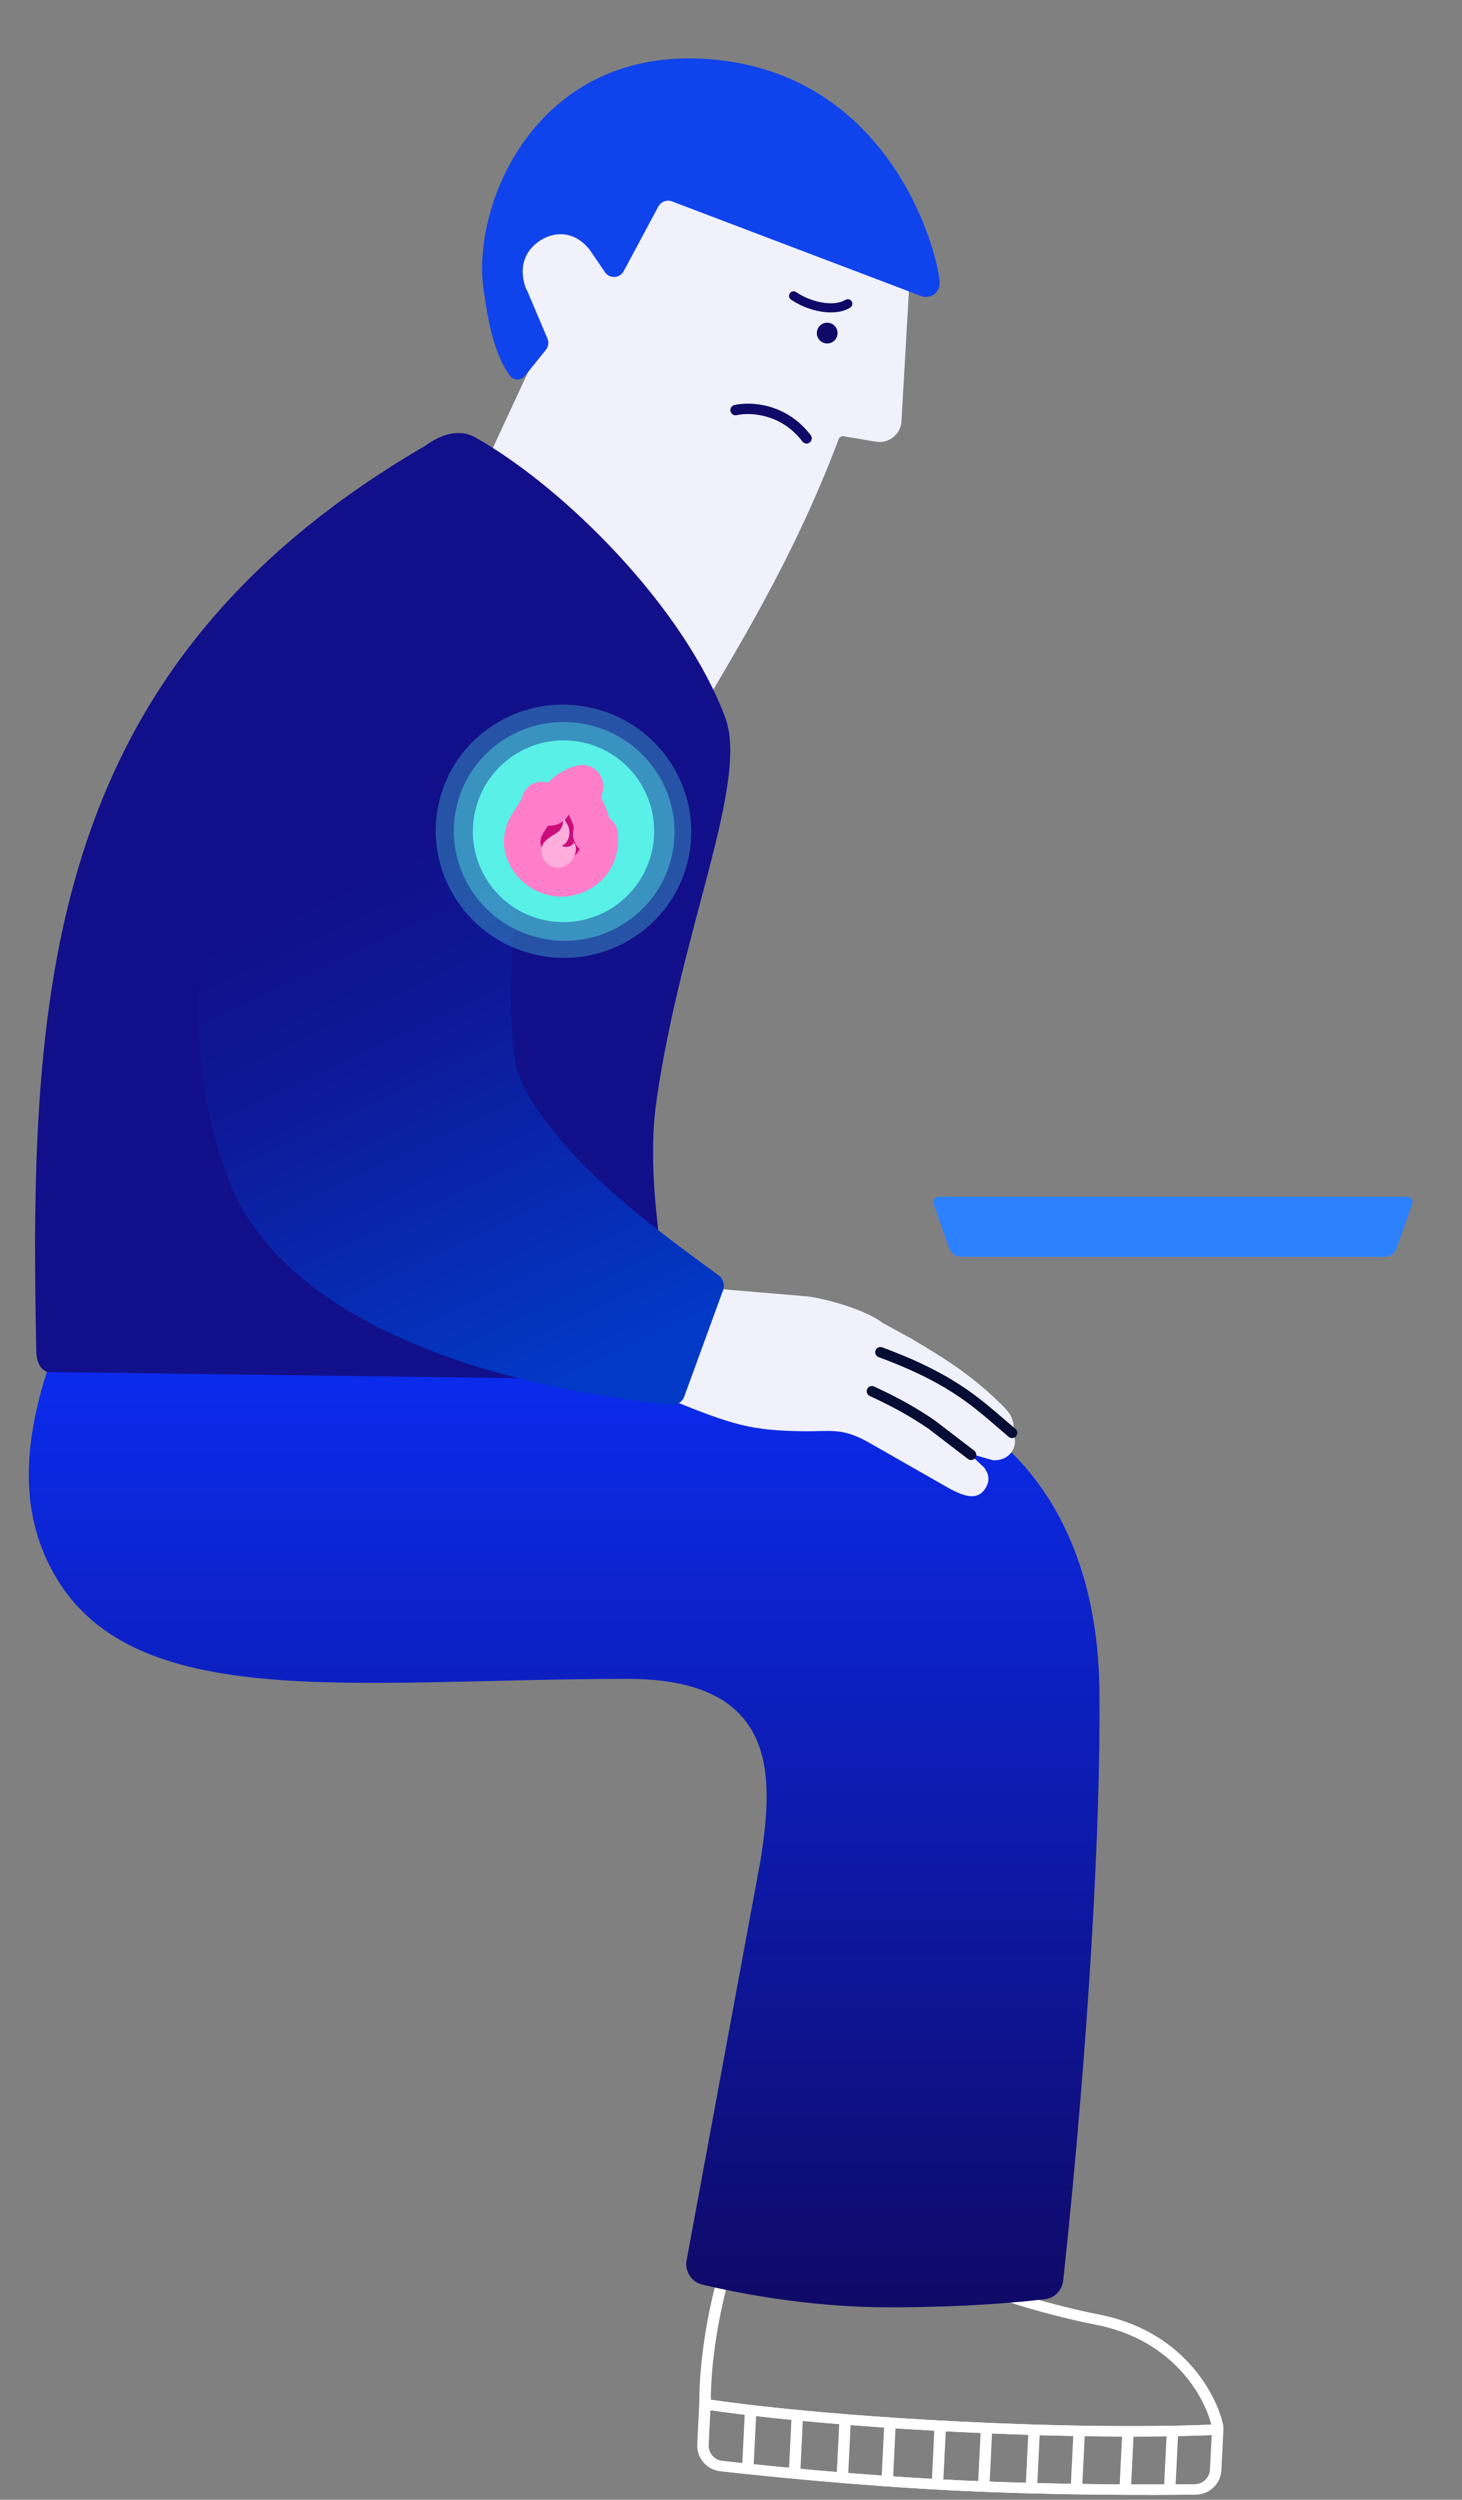 <svg width="561" height="959" viewBox="0 0 561 959" fill="none" xmlns="http://www.w3.org/2000/svg">
<rect x="0" y="0" width="561" height="959" fill="#808080" stroke="none"/>
<path fill-rule="evenodd" clip-rule="evenodd" d="M352.049 865.901C356.596 866.603 361.266 867.809 364.283 869.475C379.958 878.131 406.516 884.996 420.896 887.843C452.889 893.906 465.983 917.593 468.831 929.816C469.028 930.663 469.077 931.502 469.038 932.301L468.287 947.565C468.03 952.8 463.795 956.966 458.524 957.026C443.12 957.201 405.949 957.358 367.792 955.53C329.504 953.696 291.817 949.773 276.324 948.044C271.09 947.459 267.293 942.9 267.55 937.671L268.347 921.463C268.391 901.899 272.826 881.922 276.204 870.328C277.559 865.679 282.138 862.987 286.775 863.543C313.178 866.712 329.654 866.629 339.378 865.377C342.702 864.949 347.478 865.195 352.049 865.901ZM351.44 869.854C347.053 869.177 342.691 868.984 339.888 869.345C329.698 870.657 312.853 870.702 286.3 867.515C283.434 867.171 280.802 868.837 280.041 871.448C276.719 882.851 272.379 902.454 272.344 921.519L272.344 921.566L271.542 937.868C271.387 941.022 273.666 943.722 276.766 944.068C292.228 945.794 329.819 949.707 367.982 951.535C406.025 953.357 443.107 953.201 458.478 953.026C461.601 952.991 464.14 950.526 464.295 947.369L465.046 932.104C465.071 931.602 465.036 931.144 464.939 930.724C462.364 919.675 450.249 897.473 420.145 891.772L420.128 891.769C405.692 888.91 378.606 881.953 362.353 872.978C359.961 871.657 355.852 870.536 351.44 869.854Z" fill="white"/>
<path fill-rule="evenodd" clip-rule="evenodd" d="M466.928 930.046L467.05 932.043C467.172 934.039 467.171 934.039 467.171 934.039L467.143 934.041L467.063 934.045L466.752 934.063C466.476 934.078 466.066 934.099 465.522 934.126C464.435 934.178 462.814 934.249 460.671 934.325C456.385 934.476 450.011 934.644 441.642 934.712C424.906 934.85 400.191 934.592 368.248 933.011C336.304 931.43 311.845 929.262 295.363 927.487C287.122 926.6 280.875 925.811 276.684 925.243C274.589 924.959 273.008 924.731 271.948 924.573C271.418 924.494 271.019 924.432 270.751 924.391L270.447 924.343L270.37 924.331L270.344 924.326C270.344 924.326 270.342 924.326 270.662 922.352L270.982 920.378L271.004 920.381L271.075 920.392L271.365 920.438C271.625 920.479 272.015 920.539 272.536 920.616C273.579 920.772 275.143 920.998 277.22 921.279C281.375 921.842 287.586 922.627 295.79 923.51C312.198 925.277 336.581 927.439 368.445 929.016C400.308 930.593 424.946 930.85 441.609 930.713C449.941 930.644 456.279 930.477 460.53 930.327C462.656 930.252 464.259 930.182 465.33 930.13C465.865 930.104 466.266 930.083 466.533 930.069L466.832 930.052L466.906 930.048L466.928 930.046Z" fill="white"/>
<path fill-rule="evenodd" clip-rule="evenodd" d="M284.769 946.486L285.895 923.613L289.886 923.81L288.761 946.683L284.769 946.486Z" fill="white"/>
<path fill-rule="evenodd" clip-rule="evenodd" d="M357.546 952.234L358.671 929.361L362.663 929.558L361.538 952.431L357.546 952.234Z" fill="white"/>
<path fill-rule="evenodd" clip-rule="evenodd" d="M302.67 948.812L303.795 925.939L307.787 926.136L306.662 949.009L302.67 948.812Z" fill="white"/>
<path fill-rule="evenodd" clip-rule="evenodd" d="M375.307 953.11L376.432 930.237L380.424 930.434L379.299 953.307L375.307 953.11Z" fill="white"/>
<path fill-rule="evenodd" clip-rule="evenodd" d="M321.008 950.431L322.133 927.559L326.125 927.756L325 950.628L321.008 950.431Z" fill="white"/>
<path fill-rule="evenodd" clip-rule="evenodd" d="M393.576 954.012L394.701 931.14L398.693 931.337L397.568 954.209L393.576 954.012Z" fill="white"/>
<path fill-rule="evenodd" clip-rule="evenodd" d="M429.549 955.2L430.674 932.327L434.666 932.524L433.541 955.397L429.549 955.2Z" fill="white"/>
<path fill-rule="evenodd" clip-rule="evenodd" d="M338.262 951.282L339.387 928.409L343.379 928.606L342.254 951.479L338.262 951.282Z" fill="white"/>
<path fill-rule="evenodd" clip-rule="evenodd" d="M410.829 954.863L411.954 931.99L415.946 932.187L414.821 955.06L410.829 954.863Z" fill="white"/>
<path fill-rule="evenodd" clip-rule="evenodd" d="M446.65 954.474L447.775 931.601L451.767 931.798L450.642 954.671L446.65 954.474Z" fill="white"/>
<ellipse cx="160.234" cy="311.363" rx="49.054" ry="48.559" fill="#59F0E7" fill-opacity="0.3"/>
<ellipse cx="160.5" cy="311.364" rx="42.365" ry="41.937" fill="#59F0E7" fill-opacity="0.4"/>
<ellipse cx="160.234" cy="311.363" rx="34.784" ry="34.874" fill="#59F0E7"/>
<mask id="path-16-outside-1_284:4757" maskUnits="userSpaceOnUse" x="137.461" y="283.993" width="45" height="53" fill="black">
<rect fill="white" x="137.461" y="283.993" width="45" height="53"/>
<path d="M169.982 305.915C170.913 308.174 170.728 309.234 170.847 309.912C170.883 310.115 171.078 310.32 171.279 310.275C171.336 310.262 171.382 310.222 171.432 310.191C171.703 310.022 171.957 309.675 172.18 309.274C172.597 308.523 173.653 308.434 173.96 309.236C175.334 312.84 175.345 316.95 174.052 320.406C173.334 322.052 171.18 326.166 165.846 328.428C164.239 329.235 159.794 330.385 154.87 328.531C149.947 326.68 147.382 323.08 146.357 320.715C145.946 319.789 145.228 317.733 145.536 314.544C145.639 312.899 147.28 308.579 147.485 308.065C148.326 305.91 148.629 303.789 148.704 302.432C148.736 301.86 149.17 301.536 149.664 301.826C149.957 301.999 150.276 302.204 150.562 302.409C151.047 302.774 151.453 303.106 151.81 303.439C152.436 304.021 153.573 303.806 153.845 302.996C154.624 300.672 155.65 298.609 156.922 296.855C158.446 294.684 160.471 292.953 162.655 291.81C163.39 291.425 164.242 292.166 164.189 292.994C164.104 294.305 164.181 296.078 164.692 298.09C164.709 298.158 164.733 298.224 164.765 298.285C165.28 299.277 166.073 300.174 166.769 301.072C167.077 301.38 167.282 301.792 167.59 302.1C169.231 304.26 169.536 304.831 169.982 305.915Z"/>
</mask>
<path d="M169.982 305.915C170.913 308.174 170.728 309.234 170.847 309.912C170.883 310.115 171.078 310.32 171.279 310.275C171.336 310.262 171.382 310.222 171.432 310.191C171.703 310.022 171.957 309.675 172.18 309.274C172.597 308.523 173.653 308.434 173.96 309.236C175.334 312.84 175.345 316.95 174.052 320.406C173.334 322.052 171.18 326.166 165.846 328.428C164.239 329.235 159.794 330.385 154.87 328.531C149.947 326.68 147.382 323.08 146.357 320.715C145.946 319.789 145.228 317.733 145.536 314.544C145.639 312.899 147.28 308.579 147.485 308.065C148.326 305.91 148.629 303.789 148.704 302.432C148.736 301.86 149.17 301.536 149.664 301.826C149.957 301.999 150.276 302.204 150.562 302.409C151.047 302.774 151.453 303.106 151.81 303.439C152.436 304.021 153.573 303.806 153.845 302.996C154.624 300.672 155.65 298.609 156.922 296.855C158.446 294.684 160.471 292.953 162.655 291.81C163.39 291.425 164.242 292.166 164.189 292.994C164.104 294.305 164.181 296.078 164.692 298.09C164.709 298.158 164.733 298.224 164.765 298.285C165.28 299.277 166.073 300.174 166.769 301.072C167.077 301.38 167.282 301.792 167.59 302.1C169.231 304.26 169.536 304.831 169.982 305.915Z" fill="#CA0D7B"/>
<path d="M170.847 309.912L177.741 308.695L177.741 308.695L170.847 309.912ZM169.982 305.915L163.51 308.581L163.51 308.581L169.982 305.915ZM167.59 302.1L173.163 297.865L172.879 297.49L172.546 297.157L167.59 302.1ZM166.769 301.072L161.238 305.362L161.505 305.707L161.813 306.015L166.769 301.072ZM164.765 298.285L158.554 301.513L158.554 301.513L164.765 298.285ZM162.655 291.81L159.408 285.609L159.408 285.609L162.655 291.81ZM156.922 296.855L162.588 300.965L162.62 300.921L162.652 300.877L156.922 296.855ZM153.845 302.996L160.482 305.221L160.482 305.221L153.845 302.996ZM151.81 303.439L147.042 308.563L147.042 308.563L151.81 303.439ZM150.562 302.409L154.769 296.814L154.704 296.765L154.638 296.718L150.562 302.409ZM149.664 301.826L146.114 307.859L146.114 307.859L149.664 301.826ZM147.485 308.065L153.987 310.659L153.996 310.634L154.006 310.61L147.485 308.065ZM145.536 314.544L152.504 315.217L152.515 315.099L152.522 314.98L145.536 314.544ZM146.357 320.715L152.779 317.93L152.767 317.904L152.756 317.878L146.357 320.715ZM154.87 328.531L157.337 321.98L157.334 321.979L154.87 328.531ZM165.846 328.428L163.113 321.984L162.906 322.072L162.705 322.172L165.846 328.428ZM174.052 320.406L180.468 323.206L180.543 323.034L180.609 322.859L174.052 320.406ZM173.96 309.236L180.5 306.741L180.5 306.741L173.96 309.236ZM148.704 302.432L141.715 302.045V302.045L148.704 302.432ZM164.189 292.994L157.203 292.542L157.203 292.542L164.189 292.994ZM164.692 298.09L171.477 296.37L171.477 296.37L164.692 298.09ZM172.18 309.274L166.062 305.873V305.873L172.18 309.274ZM171.432 310.191L167.725 304.254L167.724 304.254L171.432 310.191ZM171.279 310.275L172.809 317.105L172.809 317.105L171.279 310.275ZM177.741 308.695C177.796 309.009 177.803 309.277 177.78 308.893C177.764 308.64 177.735 308.158 177.656 307.573C177.49 306.334 177.144 304.922 176.454 303.248L163.51 308.581C163.751 309.167 163.778 309.415 163.781 309.439C163.788 309.487 163.793 309.538 163.806 309.745C163.811 309.826 163.822 310.026 163.838 310.222C163.856 310.428 163.888 310.752 163.954 311.13L177.741 308.695ZM176.454 303.248C175.679 301.367 174.973 300.247 173.163 297.865L162.017 306.336C162.818 307.391 163.127 307.842 163.271 308.078C163.337 308.185 163.362 308.223 163.51 308.581L176.454 303.248ZM172.546 297.157C172.738 297.35 172.862 297.505 172.906 297.562C172.941 297.607 172.959 297.634 172.881 297.524C172.831 297.454 172.684 297.247 172.515 297.029C172.336 296.798 172.071 296.475 171.726 296.129L161.813 306.015C161.621 305.823 161.498 305.667 161.453 305.61C161.418 305.565 161.4 305.538 161.479 305.648C161.528 305.718 161.675 305.925 161.844 306.143C162.023 306.374 162.288 306.697 162.634 307.044L172.546 297.157ZM172.3 296.781C172.088 296.508 171.868 296.234 171.706 296.03C171.528 295.807 171.394 295.638 171.275 295.481C171.028 295.156 170.97 295.045 170.977 295.058L158.554 301.513C159.456 303.249 160.944 304.983 161.238 305.362L172.3 296.781ZM159.408 285.609C156.257 287.258 153.372 289.728 151.192 292.834L162.652 300.877C163.519 299.641 164.685 298.648 165.902 298.011L159.408 285.609ZM151.256 292.745C149.503 295.161 148.176 297.882 147.208 300.771L160.482 305.221C161.072 303.461 161.796 302.057 162.588 300.965L151.256 292.745ZM156.578 298.314C155.994 297.77 155.388 297.279 154.769 296.814L146.355 308.004C146.707 308.268 146.912 308.443 147.042 308.563L156.578 298.314ZM154.638 296.718C154.164 296.378 153.667 296.06 153.214 295.793L146.114 307.859C146.246 307.937 146.388 308.029 146.487 308.1L154.638 296.718ZM140.983 305.471C140.833 305.847 140.324 307.184 139.829 308.672C139.447 309.823 138.668 312.209 138.55 314.109L152.522 314.98C152.508 315.208 152.483 315.299 152.506 315.182C152.524 315.092 152.559 314.937 152.619 314.71C152.741 314.255 152.914 313.691 153.115 313.089C153.311 312.498 153.514 311.927 153.681 311.472C153.764 311.246 153.836 311.053 153.891 310.907C153.919 310.834 153.942 310.775 153.959 310.73C153.968 310.707 153.975 310.69 153.98 310.677C153.985 310.663 153.987 310.658 153.987 310.659L140.983 305.471ZM138.568 313.872C138.123 318.482 139.158 321.75 139.957 323.552L152.756 317.878C152.734 317.829 152.333 316.983 152.504 315.217L138.568 313.872ZM139.934 323.5C141.547 327.218 145.348 332.429 152.407 335.083L157.334 321.979C154.545 320.931 153.218 318.942 152.779 317.93L139.934 323.5ZM168.58 334.873C176.255 331.617 179.406 325.64 180.468 323.206L167.636 317.607C167.262 318.464 166.105 320.715 163.113 321.984L168.58 334.873ZM180.609 322.859C182.511 317.774 182.469 311.905 180.5 306.741L167.419 311.731C168.199 313.776 168.179 316.127 167.496 317.954L180.609 322.859ZM162.705 322.172C162.805 322.123 162.184 322.407 161.035 322.501C159.975 322.587 158.69 322.489 157.337 321.98L152.404 335.082C159.419 337.724 165.902 336.233 168.987 334.684L162.705 322.172ZM141.715 302.045C141.67 302.861 141.472 304.219 140.964 305.521L154.006 310.61C155.18 307.602 155.589 304.717 155.694 302.818L141.715 302.045ZM157.203 292.542C157.076 294.51 157.199 297.021 157.906 299.811L171.477 296.37C171.164 295.134 171.132 294.1 171.174 293.445L157.203 292.542ZM166.062 305.873C166.068 305.86 166.155 305.703 166.336 305.474C166.488 305.282 166.933 304.748 167.725 304.254L175.14 316.129C177.023 314.952 177.994 313.221 178.298 312.675L166.062 305.873ZM147.208 300.771C148.015 298.364 150.002 297.204 151.539 296.885C153.04 296.574 155.002 296.847 156.578 298.314L147.042 308.563C149.244 310.613 152.088 311.069 154.382 310.594C156.712 310.11 159.403 308.438 160.482 305.221L147.208 300.771ZM165.902 298.011C163.275 299.387 160.694 298.501 159.324 297.396C158.039 296.36 157.068 294.631 157.203 292.542L171.174 293.445C171.363 290.529 169.993 288.015 168.111 286.498C166.145 284.912 162.769 283.848 159.408 285.609L165.902 298.011ZM169.749 303.444C172.537 302.819 174.673 304.069 175.697 304.995C176.717 305.918 177.475 307.192 177.741 308.695L163.954 311.129C164.255 312.835 165.129 314.314 166.306 315.378C167.486 316.446 169.82 317.775 172.809 317.105L169.749 303.444ZM170.977 295.058C171.212 295.511 171.372 295.956 171.477 296.37L157.906 299.81C158.045 300.359 158.254 300.936 158.554 301.513L170.977 295.058ZM172.809 317.105C173.931 316.854 174.722 316.39 175.039 316.194C175.126 316.14 175.197 316.094 175.243 316.064C175.285 316.035 175.322 316.011 175.325 316.008C175.363 315.983 175.261 316.053 175.14 316.129L167.724 304.254C167.643 304.305 167.576 304.348 167.535 304.376C167.514 304.39 167.497 304.401 167.486 304.409C167.476 304.416 167.466 304.423 167.465 304.423C167.438 304.441 167.545 304.368 167.678 304.286C167.946 304.12 168.684 303.682 169.749 303.444L172.809 317.105ZM153.214 295.793C151.061 294.526 147.901 294.131 145.126 295.983C142.653 297.633 141.818 300.186 141.715 302.045L155.694 302.818C155.622 304.106 155.02 306.212 152.896 307.629C150.469 309.248 147.773 308.836 146.114 307.859L153.214 295.793ZM180.5 306.741C179.179 303.28 175.903 301.541 172.799 301.679C169.975 301.805 167.43 303.41 166.062 305.873L178.298 312.675C177.347 314.386 175.539 315.571 173.424 315.665C171.028 315.772 168.433 314.39 167.419 311.731L180.5 306.741Z" fill="#FF7EC9" mask="url(#path-16-outside-1_284:4757)"/>
<path d="M164.53 323.765C163.383 324.915 161.827 325.654 160.108 325.654C155.44 325.654 151.427 320.235 154.949 315.802C156.341 313.749 158.224 312.928 158.961 310.793C159.289 309.972 159.371 308.905 159.289 308.248C159.207 308.002 159.125 307.099 159.125 307.017C159.125 306.935 159.125 306.935 159.207 306.935L159.289 306.853C159.371 306.853 159.371 306.853 159.452 306.853C159.616 307.017 159.78 307.181 159.944 307.345C160.271 307.674 160.681 308.084 161.008 308.412C161.827 309.233 162.564 310.629 162.728 312.189C162.892 314.16 162.4 315.802 160.926 316.869C161.582 317.115 162.237 317.115 162.974 316.869C164.12 316.458 164.775 315.802 165.021 314.899C165.021 314.899 165.021 314.816 165.103 314.816H165.185C165.84 315.063 166.577 316.048 166.659 318.347C166.495 320.071 166.249 322.041 164.53 323.765Z" fill="#FFADDD"/>
<path fill-rule="evenodd" clip-rule="evenodd" d="M352.445 865.901C356.992 866.603 361.662 867.809 364.679 869.475C380.354 878.131 406.912 884.996 421.291 887.843C453.285 893.906 466.379 917.593 469.227 929.816C469.424 930.663 469.473 931.502 469.434 932.301L468.683 947.565C468.426 952.8 464.191 956.966 458.92 957.026C443.516 957.201 406.345 957.358 368.188 955.53C329.9 953.696 292.213 949.773 276.72 948.044C271.486 947.459 267.689 942.9 267.946 937.671L268.743 921.463C268.787 901.899 273.222 881.922 276.6 870.328C277.955 865.679 282.534 862.987 287.171 863.543C313.574 866.712 330.05 866.629 339.774 865.377C343.098 864.949 347.874 865.195 352.445 865.901ZM351.836 869.854C347.449 869.177 343.087 868.984 340.284 869.345C330.094 870.657 313.249 870.702 286.696 867.515C283.83 867.171 281.198 868.837 280.437 871.448C277.114 882.851 272.775 902.454 272.74 921.519L272.74 921.566L271.938 937.868C271.783 941.022 274.062 943.722 277.162 944.068C292.624 945.794 330.215 949.707 368.378 951.535C406.421 953.357 443.503 953.201 458.874 953.026C461.997 952.991 464.536 950.526 464.691 947.369L465.442 932.104C465.467 931.602 465.432 931.144 465.335 930.724C462.76 919.675 450.645 897.473 420.541 891.772L420.524 891.769C406.088 888.91 379.002 881.953 362.749 872.978C360.357 871.657 356.248 870.536 351.836 869.854Z" fill="white"/>
<path fill-rule="evenodd" clip-rule="evenodd" d="M467.324 930.046L467.446 932.043C467.568 934.039 467.567 934.039 467.567 934.039L467.539 934.041L467.459 934.045L467.148 934.063C466.872 934.078 466.462 934.099 465.918 934.126C464.831 934.178 463.21 934.249 461.067 934.325C456.781 934.476 450.407 934.644 442.038 934.712C425.302 934.85 400.587 934.592 368.644 933.011C336.7 931.43 312.241 929.262 295.759 927.487C287.518 926.6 281.271 925.811 277.08 925.243C274.985 924.959 273.404 924.731 272.344 924.573C271.814 924.494 271.415 924.432 271.147 924.391L270.843 924.343L270.766 924.331L270.74 924.326C270.74 924.326 270.738 924.326 271.058 922.352L271.378 920.378L271.4 920.381L271.471 920.392L271.761 920.438C272.021 920.479 272.411 920.539 272.932 920.616C273.975 920.772 275.539 920.998 277.616 921.279C281.771 921.842 287.982 922.627 296.186 923.51C312.594 925.277 336.977 927.439 368.841 929.016C400.704 930.593 425.342 930.85 442.005 930.713C450.337 930.644 456.675 930.477 460.926 930.327C463.052 930.252 464.655 930.182 465.726 930.13C466.261 930.104 466.662 930.083 466.929 930.069L467.228 930.052L467.302 930.048L467.324 930.046Z" fill="white"/>
<path fill-rule="evenodd" clip-rule="evenodd" d="M285.165 946.486L286.291 923.613L290.282 923.81L289.157 946.683L285.165 946.486Z" fill="white"/>
<path fill-rule="evenodd" clip-rule="evenodd" d="M357.942 952.234L359.067 929.361L363.059 929.558L361.934 952.431L357.942 952.234Z" fill="white"/>
<path fill-rule="evenodd" clip-rule="evenodd" d="M303.066 948.812L304.191 925.939L308.183 926.136L307.058 949.009L303.066 948.812Z" fill="white"/>
<path fill-rule="evenodd" clip-rule="evenodd" d="M375.703 953.11L376.828 930.237L380.82 930.434L379.695 953.307L375.703 953.11Z" fill="white"/>
<path fill-rule="evenodd" clip-rule="evenodd" d="M321.404 950.431L322.529 927.559L326.521 927.756L325.396 950.628L321.404 950.431Z" fill="white"/>
<path fill-rule="evenodd" clip-rule="evenodd" d="M393.972 954.012L395.097 931.14L399.089 931.337L397.964 954.209L393.972 954.012Z" fill="white"/>
<path fill-rule="evenodd" clip-rule="evenodd" d="M429.945 955.2L431.07 932.327L435.062 932.524L433.937 955.397L429.945 955.2Z" fill="white"/>
<path fill-rule="evenodd" clip-rule="evenodd" d="M338.658 951.282L339.783 928.409L343.775 928.606L342.65 951.479L338.658 951.282Z" fill="white"/>
<path fill-rule="evenodd" clip-rule="evenodd" d="M411.225 954.863L412.35 931.99L416.342 932.187L415.217 955.06L411.225 954.863Z" fill="white"/>
<path fill-rule="evenodd" clip-rule="evenodd" d="M447.046 954.474L448.171 931.601L452.163 931.798L451.038 954.671L447.046 954.474Z" fill="white"/>
<path d="M254.227 61.544L348.412 97.415C349.099 97.676 349.536 98.352 349.494 99.087L345.917 161.595C345.63 166.612 341.054 170.273 336.104 169.447L323.679 167.373C322.882 167.24 322.1 167.698 321.816 168.456C303.789 216.41 280.613 252.141 267.523 275.344C266.773 276.675 264.752 276.438 264.301 274.98C258.282 255.511 239.527 214.478 189.451 174.225C188.844 173.738 188.636 172.891 188.964 172.184L206.902 133.536C207.103 133.104 207.112 132.608 206.927 132.169L195.69 108.929C195.505 108.491 195.514 107.995 195.715 107.563L223.716 51.984C224.086 51.188 225.004 50.807 225.828 51.11L254.227 61.544Z" fill="#F1F1FC"/>
<path d="M353.776 113.689L257.836 77.258C255.856 76.506 253.624 77.343 252.623 79.213L239.334 104.026C237.838 106.819 233.918 107.032 232.136 104.417L226.197 95.702C220.048 88.162 212.506 88.976 207.495 92.146C195.596 99.674 202.8 112.97 202.186 111.273L201.998 110.828C202.09 111.029 202.151 111.176 202.186 111.273L210.078 129.914C210.685 131.348 210.454 133 209.476 134.213L201.546 144.047C200.016 145.945 197.183 146.158 195.732 144.202C188.623 134.629 186.829 119.211 185.646 111.659C180.388 78.101 206.782 14.935 276.453 23.111C346.123 31.287 361.557 104.093 360.523 109.47C359.748 113.5 356.376 114.097 354.481 113.875C354.239 113.846 354.004 113.776 353.776 113.689Z" fill="#0F43EC"/>
<path d="M321.021 129.463C320.094 131.459 317.728 132.328 315.735 131.403C313.742 130.478 312.877 128.11 313.804 126.113C314.73 124.117 317.097 123.249 319.09 124.174C321.083 125.099 321.947 127.467 321.021 129.463Z" fill="#0F0967"/>
<path d="M421.885 650.727C421.885 568.375 371.492 528.527 315.133 528.527L240.871 526.025H18.077C8.483 555.932 8.946 579.156 18.077 598.687C46.05 658.52 132.601 644.086 240.871 644.086C299.691 644.086 296.567 682.606 291.926 713.156L263.477 867.031C262.689 871.294 265.242 875.434 269.452 876.443C282.199 879.5 310.005 885.167 340.992 885.167C370.689 885.167 391.293 883.215 400.988 882.043C404.736 881.59 407.584 878.576 407.987 874.816C418.145 780.026 422.319 697.743 421.885 650.727Z" fill="url(#paint0_linear_284:4757)"/>
<path d="M278.5 275.863C262.867 233.246 216.714 187.21 182.5 167.863C176.043 164.211 169.048 166.726 162.998 171.118C18.396 255.363 11 376.863 13.896 517.363C13.843 521.136 14.757 525.388 18.396 526.363L248.396 529.363C252.892 530.568 256.689 525.866 257.896 521.363C257.896 496.563 246.917 457.352 251.896 422.364C261.171 357.189 287.074 301.079 278.5 275.863Z" fill="#120F8A"/>
<path d="M308.255 497.209L268.52 493.864L256.895 536.821C281.911 547.004 288.334 548.66 307.407 549.073C318.426 549.311 322.792 547.367 333.446 553.431L362.201 569.844C370.113 574.52 374.938 575.57 377.884 571.333C380.83 567.096 378.293 564.144 377.757 563.13L371.911 557.586L381.072 560.213C388.948 560.408 390.862 553.013 388.573 549.899C390.089 544.611 386.558 541.08 384.627 539.17C374.006 528.665 364.806 522.453 350.102 513.769L338.588 507.453C331.56 501.999 314.233 497.49 308.255 497.209Z" fill="#F1F1FC"/>
<path fill-rule="evenodd" clip-rule="evenodd" d="M335.95 518.068C336.333 517.032 337.482 516.502 338.517 516.884C353.305 522.345 363.014 527.575 370.602 532.778C376.236 536.641 380.708 540.501 385.136 544.322C386.632 545.613 388.123 546.9 389.651 548.181C390.498 548.89 390.609 550.151 389.9 550.998C389.191 551.845 387.931 551.957 387.085 551.248C385.47 549.895 383.928 548.564 382.403 547.248C378.019 543.465 373.778 539.805 368.342 536.078C361.066 531.089 351.66 526.002 337.132 520.637C336.097 520.255 335.568 519.105 335.95 518.068Z" fill="#060D34"/>
<path fill-rule="evenodd" clip-rule="evenodd" d="M332.759 532.877C333.224 531.875 334.412 531.439 335.413 531.904C345.238 536.464 352.024 540.342 358.594 544.852C358.623 544.871 358.651 544.891 358.678 544.912L373.849 556.53C374.726 557.201 374.892 558.457 374.221 559.334C373.55 560.211 372.296 560.378 371.42 559.707L356.29 548.121C349.944 543.768 343.365 540.004 333.731 535.532C332.73 535.068 332.295 533.879 332.759 532.877Z" fill="#060D34"/>
<path d="M196.779 399.071C194.626 378.492 197.871 349.422 199.944 304.9C202.761 277.545 201.725 251.23 153.509 243.318C114.937 236.988 99.955 275.44 94.363 290.506C64.367 371.327 77.908 427.208 87.712 452.678C104.979 497.536 165.049 528.808 257.344 538.998C259.62 539.25 261.789 537.907 262.574 535.756L277.454 494.989C278.218 492.896 277.506 490.552 275.707 489.238C248.427 469.322 218.275 447.056 202.241 419.237C197.854 411.625 197.637 407.277 196.779 399.071Z" fill="url(#paint1_linear_284:4757)"/>
<path d="M358.225 461.791C357.768 460.491 358.733 459.129 360.112 459.129H540.023C541.401 459.129 542.366 460.491 541.91 461.791L535.933 478.816C535.23 480.82 533.338 482.16 531.215 482.16H368.919C366.796 482.16 364.905 480.82 364.201 478.816L358.225 461.791Z" fill="#2D81FF"/>
<path d="M326.218 118.035C327.045 117.534 327.309 116.458 326.808 115.632C326.307 114.805 325.23 114.541 324.404 115.042L326.218 118.035ZM305.515 112.064C304.72 111.513 303.63 111.711 303.08 112.506C302.529 113.3 302.727 114.391 303.522 114.941L305.515 112.064ZM324.404 115.042C322.152 116.407 318.859 116.676 315.251 116.018C311.684 115.367 308.107 113.859 305.515 112.064L303.522 114.941C306.539 117.03 310.584 118.724 314.623 119.461C318.622 120.191 322.92 120.035 326.218 118.035L324.404 115.042Z" fill="#0F0967"/>
<path fill-rule="evenodd" clip-rule="evenodd" d="M310.704 169.754C309.827 170.424 308.573 170.254 307.903 169.376C299.616 158.495 287.551 158.145 282.707 159.278C281.632 159.529 280.557 158.86 280.306 157.785C280.055 156.709 280.722 155.634 281.797 155.382C287.7 154.003 301.576 154.471 311.082 166.952C311.751 167.83 311.582 169.085 310.704 169.754Z" fill="#0F0967"/>
<ellipse cx="216.227" cy="318.899" rx="49.054" ry="48.559" transform="rotate(13.811 216.227 318.899)" fill="#59F0E7" fill-opacity="0.3"/>
<ellipse cx="216.485" cy="318.963" rx="42.365" ry="41.937" transform="rotate(13.811 216.485 318.963)" fill="#59F0E7" fill-opacity="0.4"/>
<ellipse cx="216.227" cy="318.899" rx="34.784" ry="34.874" transform="rotate(13.811 216.227 318.899)" fill="#59F0E7"/>
<mask id="path-46-outside-2_284:4757" maskUnits="userSpaceOnUse" x="187.994" y="286.883" width="56.351" height="62.21" fill="black">
<rect fill="white" x="187.994" y="286.883" width="56.351" height="62.21"/>
<path d="M226.994 315.934C227.358 318.351 226.925 319.336 226.88 320.023C226.866 320.229 227.007 320.474 227.213 320.478C227.271 320.479 227.325 320.452 227.381 320.434C227.684 320.334 228.014 320.058 228.326 319.721C228.911 319.092 229.958 319.257 230.063 320.11C230.538 323.938 229.567 327.931 227.487 330.979C226.397 332.406 223.323 335.886 217.603 336.81C215.85 337.21 211.259 337.265 206.92 334.29C202.581 331.317 200.95 327.209 200.518 324.667C200.341 323.67 200.134 321.501 201.194 318.479C201.687 316.905 204.312 313.103 204.634 312.652C205.965 310.76 206.766 308.773 207.163 307.473C207.33 306.925 207.829 306.714 208.239 307.114C208.482 307.351 208.743 307.627 208.972 307.894C209.356 308.364 209.671 308.784 209.938 309.192C210.407 309.907 211.563 309.97 212.02 309.248C213.331 307.177 214.82 305.419 216.474 304.019C218.472 302.275 220.852 301.078 223.246 300.488C224.051 300.29 224.702 301.213 224.452 302.004C224.057 303.257 223.709 304.997 223.724 307.073C223.725 307.143 223.733 307.213 223.749 307.281C224.013 308.366 224.568 309.427 225.03 310.465C225.255 310.838 225.356 311.286 225.581 311.659C226.66 314.148 226.819 314.775 226.994 315.934Z"/>
</mask>
<path d="M226.994 315.934C227.358 318.351 226.925 319.336 226.88 320.023C226.866 320.229 227.007 320.474 227.213 320.478C227.271 320.479 227.325 320.452 227.381 320.434C227.684 320.334 228.014 320.058 228.326 319.721C228.911 319.092 229.958 319.257 230.063 320.11C230.538 323.938 229.567 327.931 227.487 330.979C226.397 332.406 223.323 335.886 217.603 336.81C215.85 337.21 211.259 337.265 206.92 334.29C202.581 331.317 200.95 327.209 200.518 324.667C200.341 323.67 200.134 321.501 201.194 318.479C201.687 316.905 204.312 313.103 204.634 312.652C205.965 310.76 206.766 308.773 207.163 307.473C207.33 306.925 207.829 306.714 208.239 307.114C208.482 307.351 208.743 307.627 208.972 307.894C209.356 308.364 209.671 308.784 209.938 309.192C210.407 309.907 211.563 309.97 212.02 309.248C213.331 307.177 214.82 305.419 216.474 304.019C218.472 302.275 220.852 301.078 223.246 300.488C224.051 300.29 224.702 301.213 224.452 302.004C224.057 303.257 223.709 304.997 223.724 307.073C223.725 307.143 223.733 307.213 223.749 307.281C224.013 308.366 224.568 309.427 225.03 310.465C225.255 310.838 225.356 311.286 225.581 311.659C226.66 314.148 226.819 314.775 226.994 315.934Z" fill="#CA0D7B"/>
<path d="M226.88 320.023L233.864 320.487L233.864 320.487L226.88 320.023ZM226.994 315.934L220.072 316.979L220.072 316.979L226.994 315.934ZM225.581 311.659L232.005 308.877L231.818 308.445L231.574 308.042L225.581 311.659ZM225.03 310.465L218.635 313.311L218.812 313.709L219.037 314.082L225.03 310.465ZM223.749 307.281L216.947 308.932L216.947 308.932L223.749 307.281ZM223.246 300.488L221.573 293.691L221.573 293.691L223.246 300.488ZM216.474 304.019L220.995 309.363L221.037 309.328L221.078 309.292L216.474 304.019ZM212.02 309.248L217.934 312.993L217.934 312.993L212.02 309.248ZM209.938 309.192L204.084 313.03L204.084 313.03L209.938 309.192ZM208.972 307.894L214.393 303.465L214.342 303.402L214.289 303.34L208.972 307.894ZM208.239 307.114L203.351 312.125L203.351 312.125L208.239 307.114ZM204.634 312.652L210.328 316.723L210.344 316.702L210.359 316.68L204.634 312.652ZM201.194 318.479L207.8 320.795L207.839 320.683L207.875 320.57L201.194 318.479ZM200.518 324.667L207.419 323.496L207.415 323.468L207.41 323.44L200.518 324.667ZM206.92 334.29L210.879 328.517L210.876 328.515L206.92 334.29ZM217.603 336.81L216.487 329.899L216.265 329.935L216.046 329.985L217.603 336.81ZM227.487 330.979L233.049 335.229L233.163 335.08L233.268 334.926L227.487 330.979ZM230.063 320.11L237.01 319.248L237.01 319.248L230.063 320.11ZM207.163 307.473L200.468 305.429L200.468 305.429L207.163 307.473ZM224.452 302.004L217.777 299.898L217.777 299.898L224.452 302.004ZM223.724 307.073L230.724 307.023L230.724 307.023L223.724 307.073ZM228.326 319.721L223.197 314.958L223.197 314.958L228.326 319.721ZM227.381 320.434L225.198 313.783L225.198 313.783L227.381 320.434ZM227.213 320.478L227.068 327.477L227.068 327.477L227.213 320.478ZM233.864 320.487C233.843 320.805 233.786 321.066 233.855 320.689C233.9 320.439 233.987 319.964 234.05 319.377C234.184 318.134 234.185 316.68 233.915 314.89L220.072 316.979C220.167 317.605 220.134 317.852 220.131 317.877C220.126 317.924 220.119 317.976 220.081 318.18C220.067 318.259 220.03 318.456 220 318.65C219.967 318.855 219.921 319.177 219.895 319.56L233.864 320.487ZM233.915 314.89C233.612 312.878 233.194 311.622 232.005 308.877L219.158 314.442C219.685 315.658 219.876 316.17 219.961 316.433C219.999 316.553 220.014 316.596 220.072 316.979L233.915 314.89ZM231.574 308.042C231.715 308.275 231.798 308.455 231.827 308.522C231.85 308.574 231.861 308.604 231.812 308.479C231.78 308.399 231.687 308.163 231.575 307.91C231.456 307.643 231.276 307.267 231.023 306.848L219.037 314.082C218.896 313.849 218.814 313.669 218.784 313.603C218.761 313.551 218.75 313.52 218.8 313.645C218.832 313.725 218.924 313.961 219.037 314.214C219.155 314.481 219.335 314.857 219.588 315.277L231.574 308.042ZM231.425 307.619C231.285 307.303 231.136 306.984 231.027 306.747C230.908 306.488 230.818 306.292 230.74 306.111C230.578 305.737 230.548 305.615 230.551 305.629L216.947 308.932C217.408 310.833 218.44 312.872 218.635 313.311L231.425 307.619ZM221.573 293.691C218.119 294.541 214.728 296.251 211.87 298.746L221.078 309.292C222.215 308.299 223.585 307.614 224.918 307.286L221.573 293.691ZM211.953 298.675C209.674 300.603 207.736 302.929 206.106 305.502L217.934 312.993C218.927 311.425 219.965 310.235 220.995 309.363L211.953 298.675ZM215.792 305.354C215.354 304.686 214.883 304.065 214.393 303.465L203.551 312.323C203.83 312.663 203.987 312.882 204.084 313.03L215.792 305.354ZM214.289 303.34C213.909 302.898 213.503 302.47 213.127 302.103L203.351 312.125C203.462 312.232 203.577 312.356 203.656 312.448L214.289 303.34ZM198.939 308.581C198.704 308.91 197.89 310.087 197.055 311.414C196.408 312.441 195.082 314.572 194.514 316.388L207.875 320.57C207.807 320.788 207.76 320.87 207.811 320.762C207.849 320.679 207.921 320.537 208.033 320.331C208.26 319.918 208.563 319.412 208.901 318.875C209.233 318.347 209.567 317.842 209.837 317.439C209.972 317.24 210.088 317.07 210.176 316.941C210.221 316.877 210.257 316.825 210.285 316.785C210.298 316.766 210.309 316.75 210.317 316.739C210.326 316.727 210.329 316.722 210.328 316.723L198.939 308.581ZM194.589 316.163C193.056 320.533 193.281 323.953 193.627 325.894L207.41 323.44C207.4 323.387 207.213 322.469 207.8 320.795L194.589 316.163ZM193.617 325.838C194.295 329.834 196.742 335.802 202.964 340.064L210.876 328.515C208.419 326.831 207.604 324.584 207.419 323.496L193.617 325.838ZM218.719 343.72C226.95 342.391 231.436 337.339 233.049 335.229L221.925 326.729C221.357 327.472 219.696 329.381 216.487 329.899L218.719 343.72ZM233.268 334.926C236.329 330.442 237.69 324.732 237.01 319.248L223.116 320.971C223.386 323.143 222.805 325.421 221.705 327.032L233.268 334.926ZM216.046 329.985C216.155 329.96 215.484 330.089 214.346 329.905C213.296 329.736 212.071 329.334 210.879 328.517L202.961 340.062C209.142 344.302 215.794 344.402 219.159 343.635L216.046 329.985ZM200.468 305.429C200.229 306.21 199.712 307.482 198.908 308.625L210.359 316.68C212.217 314.039 213.302 311.335 213.857 309.517L200.468 305.429ZM217.777 299.898C217.184 301.778 216.703 304.246 216.724 307.124L230.724 307.023C230.715 305.748 230.931 304.736 231.128 304.11L217.777 299.898ZM223.197 314.958C223.206 314.948 223.327 314.815 223.559 314.636C223.752 314.486 224.311 314.074 225.198 313.783L229.564 327.084C231.674 326.392 233.03 324.942 233.456 324.484L223.197 314.958ZM206.106 305.502C207.464 303.358 209.671 302.706 211.239 302.763C212.771 302.819 214.611 303.553 215.792 305.354L204.084 313.03C205.734 315.546 208.386 316.668 210.728 316.754C213.106 316.841 216.119 315.859 217.934 312.993L206.106 305.502ZM224.918 307.286C222.039 307.994 219.744 306.518 218.677 305.118C217.676 303.805 217.147 301.894 217.777 299.898L231.128 304.11C232.007 301.323 231.277 298.555 229.812 296.632C228.281 294.623 225.257 292.785 221.573 293.691L224.918 307.286ZM227.357 313.48C230.214 313.539 231.99 315.262 232.763 316.406C233.533 317.545 233.966 318.964 233.864 320.487L219.895 319.56C219.78 321.288 220.276 322.932 221.165 324.246C222.056 325.565 224.005 327.413 227.068 327.477L227.357 313.48ZM230.552 305.629C230.672 306.126 230.721 306.596 230.724 307.023L216.724 307.124C216.728 307.69 216.793 308.3 216.947 308.932L230.552 305.629ZM227.068 327.477C228.217 327.5 229.095 327.239 229.451 327.124C229.548 327.092 229.628 327.064 229.679 327.046C229.728 327.029 229.769 327.013 229.773 327.012C229.815 326.996 229.7 327.04 229.564 327.084L225.198 313.783C225.106 313.813 225.032 313.839 224.985 313.856C224.961 313.865 224.942 313.872 224.929 313.876C224.918 313.881 224.906 313.885 224.906 313.885C224.875 313.897 224.996 313.851 225.145 313.802C225.445 313.706 226.267 313.457 227.357 313.48L227.068 327.477ZM213.127 302.103C211.339 300.359 208.365 299.22 205.227 300.356C202.432 301.368 201.011 303.648 200.468 305.429L213.857 309.517C213.481 310.75 212.393 312.651 209.992 313.52C207.249 314.513 204.729 313.469 203.351 312.125L213.127 302.103ZM237.01 319.248C236.554 315.571 233.788 313.101 230.74 312.494C227.968 311.942 225.114 312.893 223.197 314.958L233.456 324.484C232.123 325.919 230.085 326.638 228.008 326.225C225.656 325.757 223.467 323.795 223.116 320.971L237.01 319.248Z" fill="#FF7EC9" mask="url(#path-46-outside-2_284:4757)"/>
<path d="M217.438 331.968C216.05 332.81 214.363 333.156 212.693 332.746C208.16 331.631 205.557 325.412 210.035 321.947C211.877 320.286 213.902 319.938 215.127 318.041C215.641 317.322 215.975 316.305 216.052 315.648C216.032 315.389 216.168 314.493 216.187 314.413C216.207 314.333 216.207 314.333 216.287 314.353L216.386 314.293C216.465 314.312 216.465 314.312 216.545 314.332C216.665 314.53 216.784 314.729 216.904 314.927C217.144 315.324 217.444 315.821 217.683 316.218C218.282 317.211 218.665 318.742 218.452 320.296C218.14 322.248 217.271 323.726 215.585 324.41C216.162 324.806 216.798 324.962 217.573 324.899C218.784 324.774 219.577 324.293 220.031 323.474C220.031 323.474 220.051 323.395 220.13 323.414L220.21 323.434C220.787 323.829 221.268 324.962 220.799 327.214C220.228 328.849 219.519 330.704 217.438 331.968Z" fill="#FFADDD"/>
<defs>
<linearGradient id="paint0_linear_284:4757" x1="216.485" y1="526.025" x2="216.485" y2="885.167" gradientUnits="userSpaceOnUse">
<stop stop-color="#0B2BED"/>
<stop offset="1" stop-color="#0F0967"/>
</linearGradient>
<linearGradient id="paint1_linear_284:4757" x1="203.199" y1="297.695" x2="295.114" y2="493.141" gradientUnits="userSpaceOnUse">
<stop stop-color="#110F89"/>
<stop offset="0.335" stop-color="#0D1998"/>
<stop offset="1" stop-color="#0239C6"/>
</linearGradient>
</defs>
</svg>
